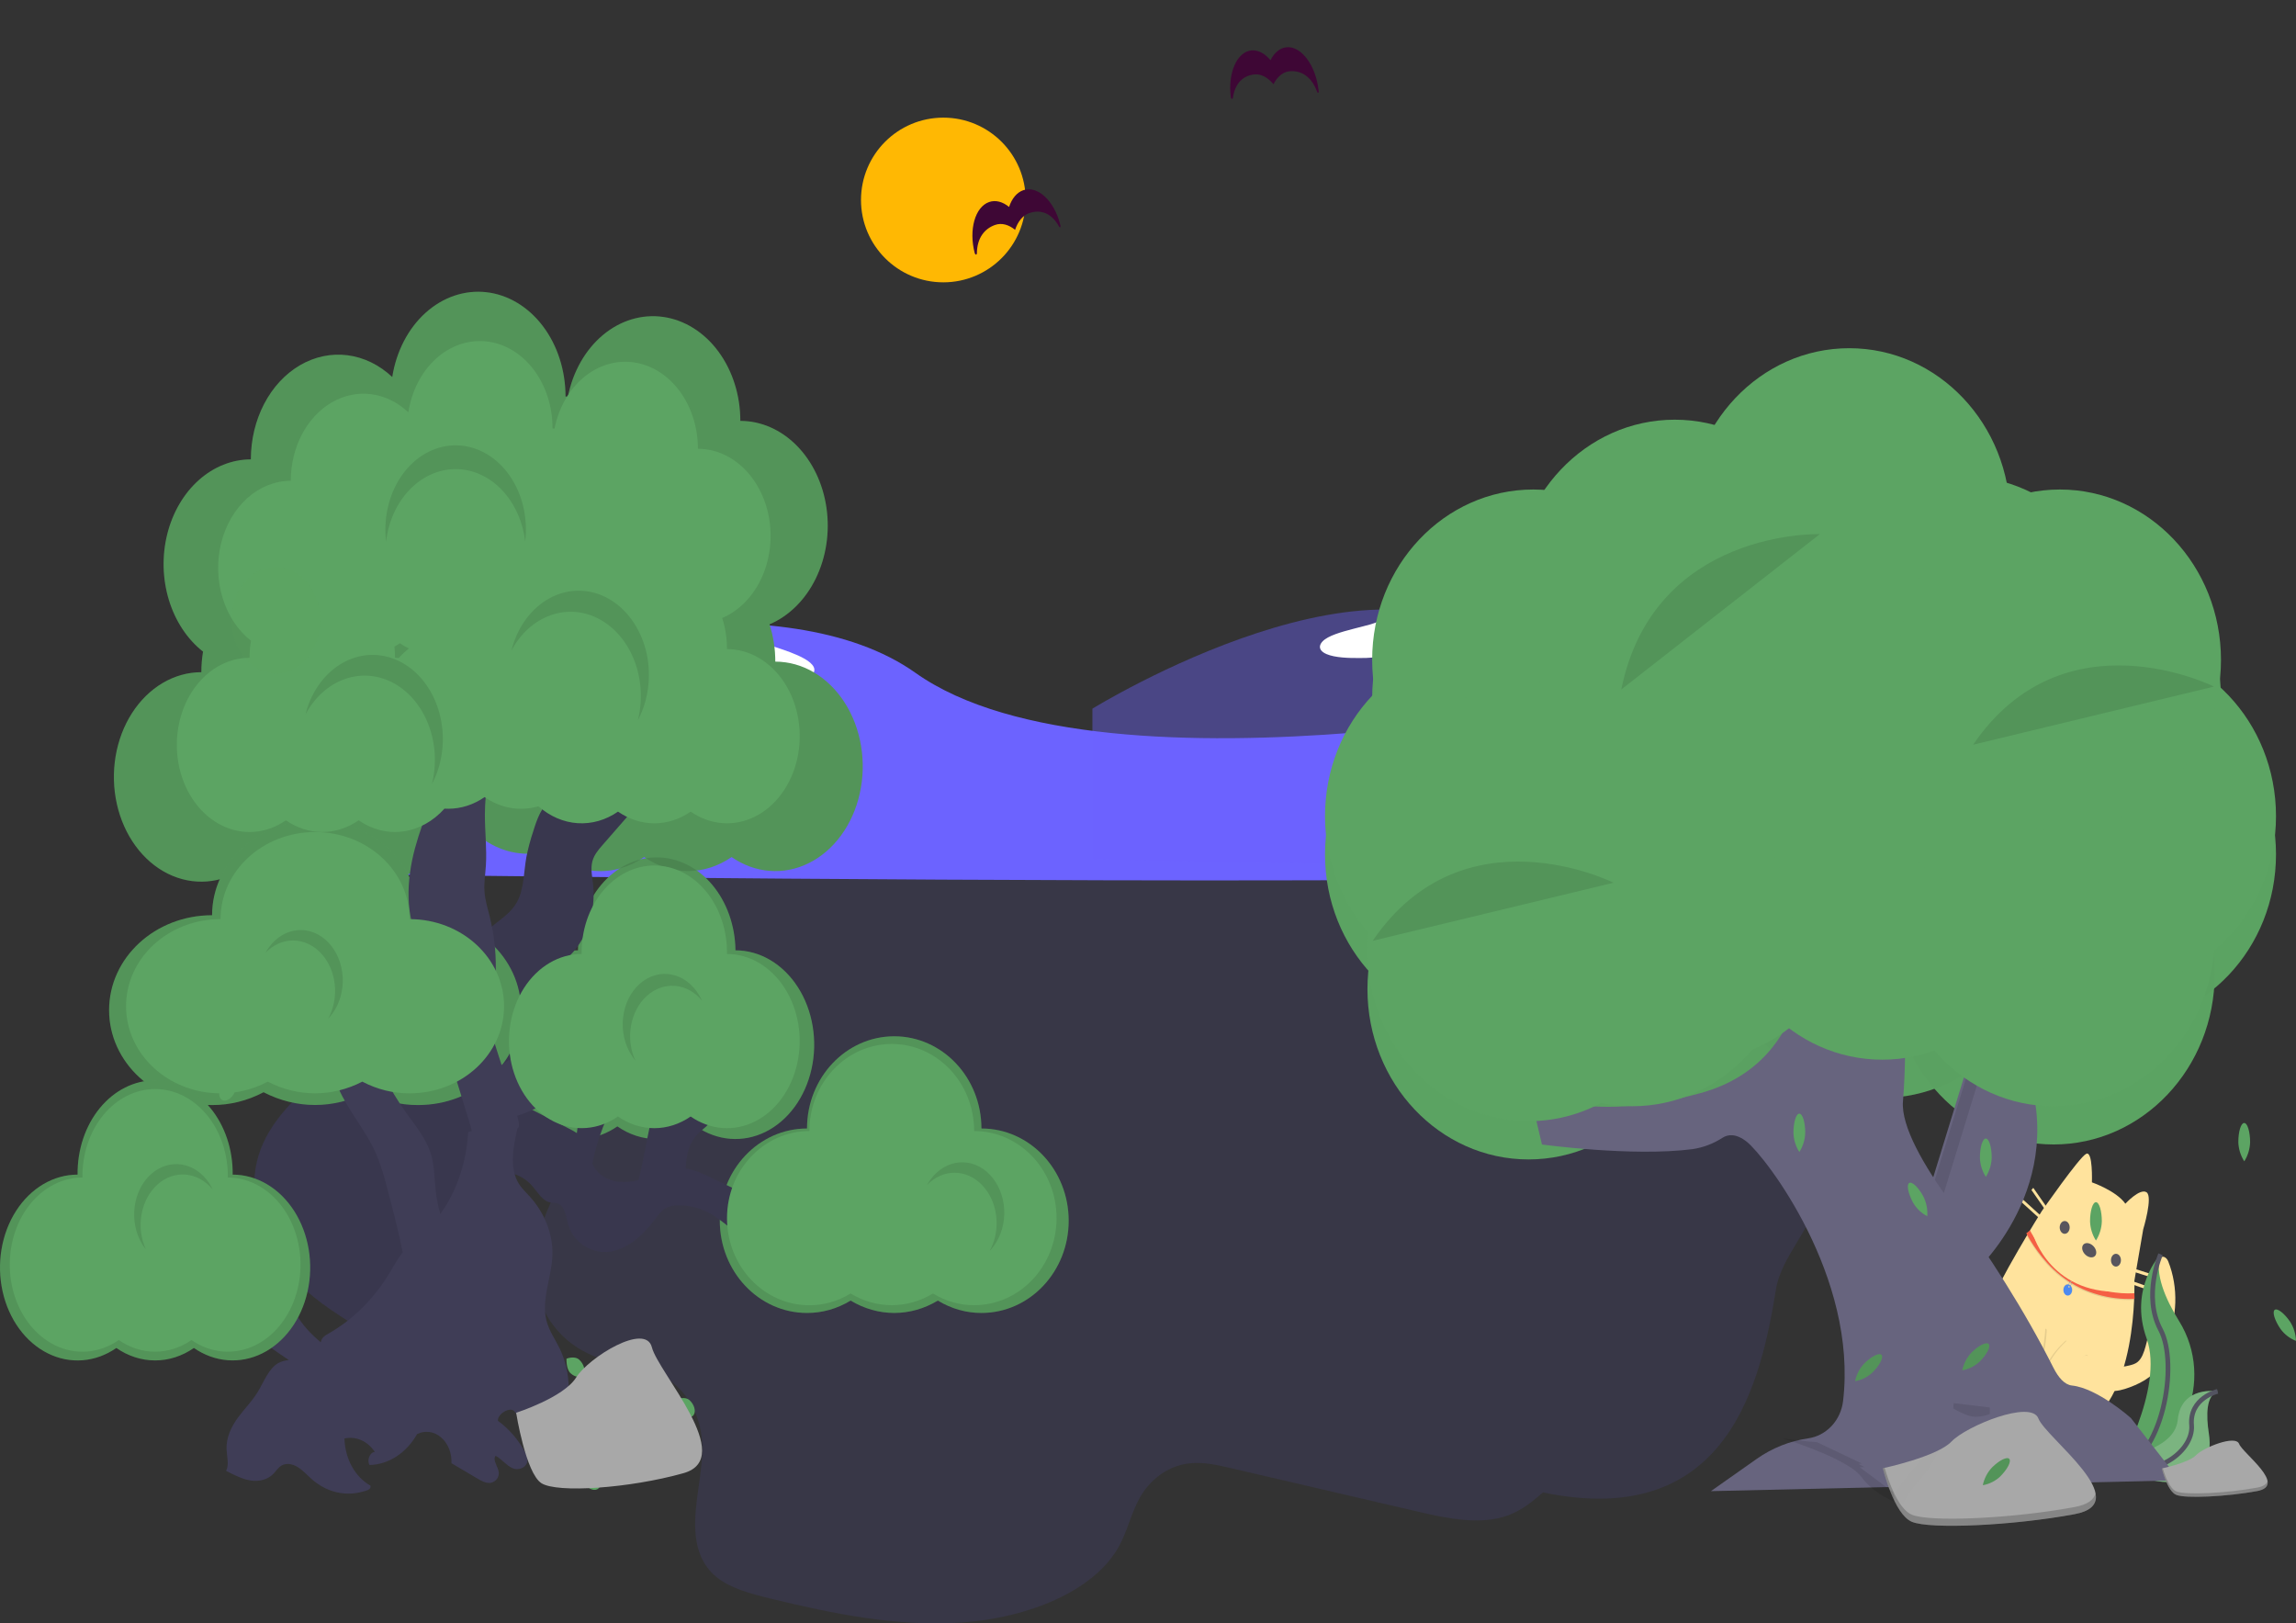 <svg width="488" height="345" viewBox="0 0 488 345" fill="none" xmlns="http://www.w3.org/2000/svg">
<rect x="0" y="0" width="488" height="345" fill="#333333" stroke="none"/>
<path d="M448.367 295.574C449.836 295.763 451.309 295.333 452.726 294.803C455.537 293.753 458.453 292.084 459.909 288.826C460.441 287.636 460.743 286.304 461.041 284.986C461.641 282.326 462.245 279.635 462.342 276.868C462.445 273.824 461.931 270.798 460.85 268.085C460.691 267.675 460.422 267.353 460.093 267.179C459.519 266.889 459.203 267.285 458.953 267.697C457.433 270.196 457.591 273.676 457.464 276.842C457.336 280.016 456.852 283.149 456.026 286.145C455.675 287.416 455.212 288.738 454.322 289.454C453.776 289.892 453.127 290.052 452.495 290.205C451.549 290.433 450.516 290.645 449.668 290.061C448.8 289.463 448.226 287.914 447.224 287.656C446.232 287.401 444.879 288.734 444.437 289.857C443.238 292.899 446.4 295.321 448.367 295.574Z" fill="#FFE39D"/>
<g opacity="0.1">
<path opacity="0.1" d="M454.322 289.454C453.776 289.892 453.127 290.052 452.495 290.205C451.845 290.361 451.156 290.504 450.512 290.393C451.32 290.826 452.267 290.636 453.141 290.426C453.773 290.273 454.423 290.113 454.968 289.675C455.859 288.959 456.321 287.636 456.672 286.365C457.498 283.37 457.982 280.236 458.11 277.063C458.237 273.897 458.08 270.417 459.599 267.917C459.775 267.628 459.985 267.352 460.293 267.311C460.229 267.259 460.162 267.215 460.093 267.179C459.519 266.889 459.204 267.285 458.953 267.697C457.434 270.196 457.591 273.676 457.464 276.842C457.336 280.016 456.852 283.149 456.026 286.145C455.675 287.416 455.213 288.738 454.322 289.454Z" fill="black"/>
<path opacity="0.1" d="M445.083 290.078C445.492 289.04 446.678 287.825 447.638 287.848C447.508 287.76 447.368 287.695 447.224 287.656C446.232 287.401 444.879 288.734 444.437 289.857C443.319 292.694 445.995 294.991 447.955 295.493C446.113 294.715 444.084 292.612 445.083 290.078Z" fill="black"/>
</g>
<path opacity="0.1" d="M453.048 278.683L435.992 267.78L433.533 274.116L450.589 285.019L453.048 278.683Z" fill="black"/>
<path d="M453.048 278.683L435.992 267.78L433.756 273.54L450.812 284.443L453.048 278.683Z" fill="#6C63FF"/>
<path d="M446.91 275.265C448.571 275.265 449.918 273.536 449.918 271.404C449.918 269.271 448.571 267.543 446.91 267.543C445.248 267.543 443.901 269.271 443.901 271.404C443.901 273.536 445.248 275.265 446.91 275.265Z" fill="#6C63FF"/>
<path d="M444.624 251.27C444.624 251.27 449.833 253.082 451.73 255.812C451.73 255.812 454.803 252.465 456.224 253.374C457.645 254.282 455.523 261.272 455.523 261.272L453.643 272.211C453.643 272.211 454.621 298.635 441.373 303.825C428.125 309.015 418.632 287.771 421.7 279.867C424.767 271.964 433.981 257.366 433.981 257.366C433.981 257.366 442.014 245.808 443.433 245.197C444.853 244.587 444.624 251.27 444.624 251.27Z" fill="#FFE39D"/>
<g opacity="0.1">
<path opacity="0.1" d="M452.547 285.692C453.354 281.275 453.723 276.746 453.643 272.211L453.346 273.938C453.417 277.882 453.149 281.823 452.547 285.692V285.692Z" fill="white"/>
<path opacity="0.1" d="M423.184 278.772C426.252 270.869 433.684 259.093 433.684 259.093C433.684 259.093 441.717 247.535 443.136 246.925C444.556 246.314 444.327 252.997 444.327 252.997C444.327 252.997 449.536 254.81 451.433 257.54C451.433 257.54 454.506 254.193 455.927 255.101C456.479 255.454 456.495 256.723 456.311 258.144C456.722 256.156 456.996 253.867 456.224 253.374C454.803 252.465 451.73 255.812 451.73 255.812C449.833 253.082 444.624 251.27 444.624 251.27C444.624 251.27 444.853 244.587 443.433 245.197C442.014 245.808 433.981 257.366 433.981 257.366C433.981 257.366 426.549 269.141 423.481 277.045C423.204 277.759 423.096 278.999 423.184 278.772Z" fill="white"/>
</g>
<path d="M449.732 269.173C450.317 269.173 450.791 268.565 450.791 267.814C450.791 267.064 450.317 266.456 449.732 266.456C449.148 266.456 448.674 267.064 448.674 267.814C448.674 268.565 449.148 269.173 449.732 269.173Z" fill="#58555D"/>
<path d="M438.837 262.208C439.421 262.208 439.895 261.599 439.895 260.849C439.895 260.099 439.421 259.491 438.837 259.491C438.252 259.491 437.778 260.099 437.778 260.849C437.778 261.599 438.252 262.208 438.837 262.208Z" fill="#58555D"/>
<path d="M445.471 266.608C445.731 265.936 445.306 264.985 444.521 264.483C443.736 263.981 442.889 264.119 442.628 264.791C442.368 265.462 442.793 266.413 443.578 266.915C444.362 267.417 445.21 267.279 445.471 266.608Z" fill="#58555D"/>
<path d="M452.639 269.301L452.511 269.96L457.246 271.471L457.374 270.812L452.639 269.301Z" fill="#FFE39D"/>
<path d="M451.701 271.733L451.562 272.388L456.77 274.206L456.909 273.55L451.701 271.733Z" fill="#FFE39D"/>
<path d="M432.161 252.436L431.766 252.887L435.559 258.347L435.954 257.896L432.161 252.436Z" fill="#FFE39D"/>
<path d="M429.515 254.515L429.21 255.07L434.896 260.223L435.201 259.668L429.515 254.515Z" fill="#FFE39D"/>
<path opacity="0.1" d="M435.017 282.564C435.017 282.564 434.743 293.863 430.114 291.881C425.485 289.9 430.751 282.679 430.751 282.679C430.751 282.679 431.296 279.884 430.297 279.068" fill="black"/>
<path opacity="0.1" d="M439.083 284.885C439.083 284.885 431.759 291.164 435.518 295.155C439.278 299.146 441.265 289.591 441.265 289.591C441.265 289.591 442.825 287.518 443.892 288.174" fill="black"/>
<path d="M434.729 282.059C434.729 282.059 434.455 293.358 429.826 291.377C425.197 289.395 430.463 282.175 430.463 282.175C430.463 282.175 431.008 279.379 430.01 278.564" fill="#FFE39D"/>
<path d="M439.533 284.691C439.533 284.691 432.208 290.969 435.967 294.961C439.727 298.952 441.714 289.397 441.714 289.397C441.714 289.397 443.274 287.324 444.341 287.98" fill="#FFE39D"/>
<path opacity="0.5" d="M429.177 288.586L428.481 290.38L428.556 290.428L429.252 288.634L429.177 288.586Z" fill="#58555D"/>
<path opacity="0.5" d="M430.374 289.351L429.678 291.145L429.752 291.193L430.449 289.399L430.374 289.351Z" fill="#58555D"/>
<path opacity="0.5" d="M429.946 288.364L428.972 290.875L429.047 290.922L430.021 288.412L429.946 288.364Z" fill="#58555D"/>
<path opacity="0.5" d="M437.106 293.176L436.41 294.969L436.484 295.017L437.181 293.223L437.106 293.176Z" fill="#58555D"/>
<path opacity="0.5" d="M438.303 293.941L437.607 295.735L437.681 295.782L438.378 293.989L438.303 293.941Z" fill="#58555D"/>
<path opacity="0.5" d="M437.875 292.953L436.901 295.464L436.976 295.512L437.95 293.001L437.875 292.953Z" fill="#58555D"/>
<path opacity="0.1" d="M439.85 272.723C438.61 271.931 437.424 271.004 436.307 269.951C432.787 266.63 430.891 262.742 430.824 262.599L431.37 261.723C431.385 261.756 433.499 265.847 436.886 269.031C440.005 271.962 445.958 275.486 453.559 275.077L453.598 276.258C448.081 276.555 443.081 274.788 439.85 272.723Z" fill="black"/>
<path d="M439.768 273.478L439.752 273.416C439.836 273.395 439.915 273.351 439.983 273.284C440.052 273.218 440.107 273.133 440.146 273.035C440.184 272.937 440.204 272.829 440.204 272.719C440.205 272.609 440.185 272.501 440.147 272.403L440.194 272.375C440.235 272.482 440.256 272.599 440.255 272.718C440.255 272.837 440.234 272.954 440.193 273.061C440.151 273.167 440.092 273.26 440.018 273.333C439.945 273.405 439.859 273.455 439.768 273.478Z" fill="#4D8AF0"/>
<path opacity="0.1" d="M439.768 273.478L439.752 273.416C439.836 273.395 439.915 273.351 439.983 273.284C440.052 273.218 440.107 273.133 440.146 273.035C440.184 272.937 440.204 272.829 440.204 272.719C440.205 272.609 440.185 272.501 440.147 272.403L440.194 272.375C440.235 272.482 440.256 272.599 440.255 272.718C440.255 272.837 440.234 272.954 440.193 273.061C440.151 273.167 440.092 273.26 440.018 273.333C439.945 273.405 439.859 273.455 439.768 273.478Z" fill="black"/>
<path d="M453.65 274.841C446.049 275.251 440.096 271.726 436.978 268.796C433.59 265.612 431.477 261.521 431.461 261.487L430.675 262.103C430.743 262.246 432.878 266.395 436.398 269.716C437.515 270.768 438.701 271.695 439.942 272.487C443.172 274.553 448.172 276.319 453.689 276.022L453.65 274.841ZM440.125 272.506C440.107 272.495 440.092 272.476 440.082 272.454C440.072 272.431 440.067 272.405 440.068 272.379C440.07 272.354 440.077 272.329 440.09 272.308C440.102 272.288 440.119 272.272 440.138 272.264C440.157 272.256 440.178 272.255 440.197 272.262C440.217 272.269 440.234 272.283 440.248 272.302C440.261 272.322 440.27 272.346 440.272 272.372C440.275 272.398 440.271 272.424 440.262 272.447C440.256 272.463 440.248 272.476 440.238 272.488C440.228 272.499 440.216 272.508 440.203 272.513C440.19 272.519 440.177 272.521 440.163 272.52C440.15 272.518 440.137 272.514 440.125 272.506Z" fill="#F55F44"/>
<path opacity="0.1" d="M438.57 273.566C438.449 273.878 438.43 274.239 438.516 274.569C438.602 274.899 438.787 275.172 439.03 275.327V275.327C439.273 275.483 439.554 275.508 439.811 275.397C440.069 275.286 440.281 275.049 440.402 274.737V274.737C440.523 274.426 440.543 274.065 440.456 273.735C440.37 273.404 440.185 273.132 439.942 272.976V272.976C439.7 272.821 439.419 272.796 439.161 272.907C438.904 273.017 438.691 273.255 438.57 273.566V273.566ZM439.714 273.564C439.684 273.545 439.659 273.514 439.642 273.477C439.626 273.439 439.618 273.396 439.62 273.353C439.623 273.31 439.635 273.268 439.656 273.234C439.676 273.2 439.704 273.174 439.736 273.161C439.768 273.147 439.803 273.146 439.835 273.157C439.868 273.168 439.897 273.192 439.919 273.225C439.941 273.257 439.955 273.298 439.96 273.34C439.964 273.383 439.958 273.427 439.943 273.466C439.923 273.518 439.887 273.557 439.845 273.576C439.802 273.594 439.755 273.59 439.714 273.564L439.714 273.564Z" fill="url(#paint0_linear)"/>
<path d="M438.662 273.625C438.553 273.905 438.536 274.23 438.613 274.527C438.691 274.825 438.857 275.07 439.076 275.21C439.294 275.35 439.547 275.372 439.779 275.273C440.01 275.173 440.202 274.959 440.311 274.679V274.679C440.42 274.398 440.437 274.074 440.36 273.776C440.282 273.479 440.116 273.234 439.897 273.094V273.094C439.678 272.954 439.425 272.932 439.194 273.031C438.962 273.131 438.771 273.344 438.662 273.625V273.625ZM439.692 273.623C439.664 273.606 439.642 273.578 439.627 273.544C439.612 273.511 439.605 273.472 439.607 273.433C439.609 273.394 439.62 273.357 439.639 273.326C439.657 273.295 439.683 273.272 439.711 273.26C439.74 273.247 439.771 273.246 439.8 273.257C439.83 273.267 439.856 273.288 439.876 273.317C439.896 273.347 439.908 273.383 439.912 273.422C439.916 273.46 439.911 273.5 439.897 273.534C439.888 273.558 439.876 273.578 439.861 273.595C439.846 273.612 439.828 273.625 439.809 273.633C439.79 273.642 439.77 273.645 439.749 273.643C439.729 273.641 439.71 273.634 439.692 273.623V273.623Z" fill="#4D8AF0"/>
<path d="M439.736 273.457C439.695 273.35 439.675 273.232 439.675 273.113C439.676 272.994 439.698 272.877 439.739 272.771C439.781 272.665 439.841 272.572 439.915 272.5C439.988 272.428 440.074 272.379 440.165 272.356L440.176 272.421C440.092 272.441 440.013 272.487 439.945 272.553C439.877 272.62 439.822 272.705 439.784 272.804C439.746 272.902 439.726 273.01 439.726 273.12C439.726 273.23 439.746 273.338 439.784 273.436L439.736 273.457Z" fill="#4D8AF0"/>
<path d="M452.3 274.421C435.995 275.881 432.151 262.421 432.151 262.421L452.3 274.421Z" fill="#FFE39D"/>
<path opacity="0.1" d="M127.911 188.104C120.618 197.386 125.537 208.97 126.733 219.659C127.459 226.192 126.698 232.77 124.482 239.113C121.337 248.117 115.311 256.564 113.77 265.779C112.228 274.993 116.99 285.851 128.819 289.056C131.755 289.852 134.931 290.121 137.788 291.063C145.537 293.622 148.973 300.472 149.237 306.723C149.501 312.973 147.418 319.19 147.795 325.438C148.007 328.955 149.127 332.628 152.364 335.216C155.341 337.594 159.672 338.733 163.841 339.747C177.023 342.954 190.788 345.79 204.607 344.799C218.427 343.809 232.435 338.224 237.745 328.776C239.667 325.357 240.379 321.609 242.311 318.2C244.244 314.79 247.902 311.517 252.876 310.982C255.782 310.669 258.7 311.33 261.503 311.98L301.673 321.323C307.839 322.759 314.76 324.161 320.549 322.034C323.526 320.939 325.784 319.037 327.956 317.171C367.667 325.438 374.358 293.065 377.5 273.85C378.606 267.079 385.523 260.443 386.753 253.686C387.983 246.928 372.662 233.236 380.476 229.588C386.502 226.773 393.96 226.35 401.058 225.782C412.548 224.861 424.11 223.299 434.531 219.621C444.952 215.943 454.226 209.941 458.662 202.083C459.974 199.758 460.855 197.186 460.115 194.731C458.792 190.352 452.897 187.669 447.371 185.773C430.845 180.141 412.921 177.126 395.07 174.472C386.882 173.254 378.626 172.099 370.26 172.168C363.029 172.225 355.872 173.192 348.75 174.111C287.758 181.946 221.853 186.894 160.638 177.341C147.801 175.337 134.903 179.205 127.911 188.104Z" fill="#6C63FF"/>
<path d="M49.935 185.491C49.94 176.062 52.607 166.909 57.508 159.51C62.408 152.111 69.255 146.897 76.944 144.71C110.575 135.085 166.977 123.422 194.565 142.984C235.368 171.942 350.538 146.678 350.538 146.678C350.538 146.678 421.809 172.569 420.26 181.775C418.712 190.98 49.949 185.468 49.949 185.468L49.935 185.491Z" fill="#6C63FF"/>
<path opacity="0.4" d="M232.184 150.607C232.184 150.607 295.933 111.213 320.987 140.145C338.218 160.04 377.047 154.321 399.618 148.802C412.103 145.747 424.784 148.42 436.64 156.609C448.063 164.507 460.073 174.043 459.57 178.924C458.619 188.156 232.184 182.614 232.184 182.614V150.607Z" fill="#6C63FF"/>
<path d="M322.088 133.462C324.006 134.166 325.809 134.999 326.361 136.012C326.914 137.026 325.819 138.241 323.37 138.612C320.629 139.024 317.691 138.274 315.471 137.516C313.251 136.758 310.698 135.889 307.79 136.049C309.287 136.586 310.408 137.267 311.041 138.026C311.675 138.785 311.801 139.595 311.406 140.379C311.267 140.704 310.907 141.007 310.364 141.257C308.843 141.899 306.081 141.623 304.257 141.117C298.452 139.502 296.837 136.387 296.806 133.581C296.222 134.595 296.712 135.641 296.701 136.684C296.691 137.726 295.972 138.871 293.752 139.427C292.373 139.719 290.823 139.861 289.26 139.839C286.655 139.877 283.747 139.774 281.965 139.015C279.756 138.08 280.329 136.507 282.247 135.472C284.164 134.438 287.103 133.796 289.802 133.083C291.966 132.574 293.811 131.878 295.201 131.048C295.362 130.932 295.495 130.811 295.597 130.685H311.948C315.631 131.425 319.042 132.359 322.088 133.462V133.462Z" fill="white"/>
<path d="M167.999 138.631C170.215 139.483 172.298 140.49 172.931 141.717C173.565 142.943 172.289 144.414 169.451 144.862C166.274 145.361 162.875 144.454 160.309 143.536C157.743 142.619 154.791 141.567 151.423 141.762C153.162 142.413 154.459 143.24 155.189 144.162C155.918 145.084 156.054 146.07 155.583 147.021C155.42 147.414 155.001 147.781 154.371 148.083C152.604 148.86 149.408 148.526 147.299 147.913C140.586 145.959 138.735 142.19 138.717 138.795C138.035 140.022 138.595 141.288 138.577 142.549C138.558 143.81 137.718 145.196 135.143 145.869C133.544 146.222 131.749 146.394 129.939 146.368C126.921 146.413 123.554 146.288 121.495 145.371C118.942 144.239 119.616 142.335 121.844 141.084C124.071 139.832 127.479 139.055 130.61 138.192C133.119 137.576 135.26 136.734 136.875 135.729C137.063 135.59 137.217 135.443 137.336 135.291H156.273C160.531 136.18 164.475 137.303 167.999 138.631Z" fill="white"/>
<path d="M427.525 191.212C428.26 190.227 428.952 189.063 429.164 187.646C429.375 186.229 428.956 184.529 428.017 184.011C426.966 183.435 425.839 184.483 424.987 185.543C424.136 186.603 423.157 187.819 422.042 187.594C422.616 186.844 423.046 185.891 423.289 184.83C423.532 183.769 423.58 182.635 423.429 181.539C423.375 181.086 423.237 180.661 423.029 180.312C422.446 179.413 421.386 179.799 420.687 180.508C418.461 182.766 417.842 187.122 417.83 191.045C417.606 189.628 417.794 188.165 417.79 186.707C417.786 185.25 417.51 183.648 416.659 182.87C416.13 182.463 415.535 182.264 414.936 182.294C413.937 182.242 412.822 182.386 412.139 183.446C411.291 184.754 411.511 186.955 412.246 188.401C412.982 189.847 414.109 190.746 415.144 191.742C415.974 192.455 416.681 193.427 417.214 194.588C417.276 194.75 417.327 194.92 417.366 195.095H423.637C425.049 194.061 426.357 192.755 427.525 191.212V191.212Z" fill="#6C63FF"/>
<path d="M436.475 243.221C455.387 243.221 470.719 227.009 470.719 207.011C470.719 187.012 455.387 170.801 436.475 170.801C417.562 170.801 402.231 187.012 402.231 207.011C402.231 227.009 417.562 243.221 436.475 243.221Z" fill="#5CA463"/>
<path d="M400.057 233.329C418.969 233.329 434.301 217.117 434.301 197.118C434.301 177.12 418.969 160.908 400.057 160.908C381.144 160.908 365.813 177.12 365.813 197.118C365.813 217.117 381.144 233.329 400.057 233.329Z" fill="#5CA463"/>
<path d="M359.967 233.683C378.88 233.683 394.212 217.471 394.212 197.472C394.212 177.474 378.88 161.262 359.967 161.262C341.055 161.262 325.723 177.474 325.723 197.472C325.723 217.471 341.055 233.683 359.967 233.683Z" fill="#5CA463"/>
<path d="M346.937 243.221C365.85 243.221 381.181 227.009 381.181 207.011C381.181 187.012 365.85 170.801 346.937 170.801C328.025 170.801 312.693 187.012 312.693 207.011C312.693 227.009 328.025 243.221 346.937 243.221Z" fill="#5CA463"/>
<path d="M324.886 246.402C343.798 246.402 359.13 230.191 359.13 210.192C359.13 190.194 343.798 173.982 324.886 173.982C305.973 173.982 290.642 190.194 290.642 210.192C290.642 230.191 305.973 246.402 324.886 246.402Z" fill="#5CA463"/>
<path d="M315.865 217.786C334.778 217.786 350.109 201.574 350.109 181.575C350.109 161.577 334.778 145.365 315.865 145.365C296.953 145.365 281.621 161.577 281.621 181.575C281.621 201.574 296.953 217.786 315.865 217.786Z" fill="#5CA463"/>
<path d="M325.888 184.576C344.8 184.576 360.132 168.364 360.132 148.365C360.132 128.367 344.8 112.155 325.888 112.155C306.975 112.155 291.644 128.367 291.644 148.365C291.644 168.364 306.975 184.576 325.888 184.576Z" fill="#5CA463"/>
<path d="M344.931 184.576C363.843 184.576 379.175 168.364 379.175 148.365C379.175 128.367 363.843 112.155 344.931 112.155C326.018 112.155 310.687 128.367 310.687 148.365C310.687 168.364 326.018 184.576 344.931 184.576Z" fill="#5CA463"/>
<path d="M355.958 169.738C374.87 169.738 390.202 153.526 390.202 133.528C390.202 113.529 374.87 97.317 355.958 97.317C337.045 97.317 321.714 113.529 321.714 133.528C321.714 153.526 337.045 169.738 355.958 169.738Z" fill="#5CA463"/>
<path d="M384.022 185.989C402.934 185.989 418.266 169.777 418.266 149.779C418.266 129.78 402.934 113.568 384.022 113.568C365.109 113.568 349.778 129.78 349.778 149.779C349.778 169.777 365.109 185.989 384.022 185.989Z" fill="#5CA463"/>
<path d="M449.505 217.786C468.418 217.786 483.749 201.574 483.749 181.575C483.749 161.577 468.418 145.365 449.505 145.365C430.593 145.365 415.261 161.577 415.261 181.575C415.261 201.574 430.593 217.786 449.505 217.786Z" fill="#5CA463"/>
<path d="M429.792 199.768C448.705 199.768 464.036 183.556 464.036 163.557C464.036 143.559 448.705 127.347 429.792 127.347C410.88 127.347 395.548 143.559 395.548 163.557C395.548 183.556 410.88 199.768 429.792 199.768Z" fill="#5CA463"/>
<path d="M417.097 181.749C436.009 181.749 451.341 165.537 451.341 145.539C451.341 125.54 436.009 109.328 417.097 109.328C398.184 109.328 382.853 125.54 382.853 145.539C382.853 165.537 398.184 181.749 417.097 181.749Z" fill="#5CA463"/>
<path d="M393.042 154.546C411.955 154.546 427.286 138.334 427.286 118.336C427.286 98.337 411.955 82.126 393.042 82.126C374.13 82.126 358.798 98.337 358.798 118.336C358.798 138.334 374.13 154.546 393.042 154.546Z" fill="#5CA463"/>
<path d="M437.811 184.576C456.724 184.576 472.055 168.364 472.055 148.365C472.055 128.367 456.724 112.155 437.811 112.155C418.899 112.155 403.567 128.367 403.567 148.365C403.567 168.364 418.899 184.576 437.811 184.576Z" fill="#5CA463"/>
<g opacity="0.1">
<path opacity="0.1" d="M436.475 243.221C455.387 243.221 470.719 227.009 470.719 207.011C470.719 187.012 455.387 170.801 436.475 170.801C417.562 170.801 402.231 187.012 402.231 207.011C402.231 227.009 417.562 243.221 436.475 243.221Z" fill="black"/>
<path opacity="0.1" d="M400.057 233.328C418.969 233.328 434.301 217.117 434.301 197.118C434.301 177.12 418.969 160.908 400.057 160.908C381.144 160.908 365.813 177.12 365.813 197.118C365.813 217.117 381.144 233.328 400.057 233.328Z" fill="black"/>
<path opacity="0.1" d="M359.967 233.683C378.88 233.683 394.212 217.471 394.212 197.472C394.212 177.474 378.88 161.262 359.967 161.262C341.055 161.262 325.723 177.474 325.723 197.472C325.723 217.471 341.055 233.683 359.967 233.683Z" fill="black"/>
<path opacity="0.1" d="M346.937 243.221C365.85 243.221 381.181 227.009 381.181 207.011C381.181 187.012 365.85 170.801 346.937 170.801C328.025 170.801 312.693 187.012 312.693 207.011C312.693 227.009 328.025 243.221 346.937 243.221Z" fill="black"/>
<path opacity="0.1" d="M324.886 246.402C343.798 246.402 359.13 230.191 359.13 210.192C359.13 190.194 343.798 173.982 324.886 173.982C305.973 173.982 290.642 190.194 290.642 210.192C290.642 230.191 305.973 246.402 324.886 246.402Z" fill="black"/>
<path opacity="0.1" d="M315.865 217.786C334.778 217.786 350.109 201.574 350.109 181.575C350.109 161.577 334.778 145.365 315.865 145.365C296.953 145.365 281.621 161.577 281.621 181.575C281.621 201.574 296.953 217.786 315.865 217.786Z" fill="black"/>
<path opacity="0.1" d="M325.888 184.576C344.8 184.576 360.132 168.364 360.132 148.365C360.132 128.367 344.8 112.155 325.888 112.155C306.975 112.155 291.644 128.367 291.644 148.365C291.644 168.364 306.975 184.576 325.888 184.576Z" fill="black"/>
<path opacity="0.1" d="M344.931 184.576C363.843 184.576 379.175 168.364 379.175 148.365C379.175 128.367 363.843 112.155 344.931 112.155C326.018 112.155 310.687 128.367 310.687 148.365C310.687 168.364 326.018 184.576 344.931 184.576Z" fill="black"/>
<path opacity="0.1" d="M355.958 169.738C374.87 169.738 390.202 153.526 390.202 133.528C390.202 113.529 374.87 97.317 355.958 97.317C337.045 97.317 321.714 113.529 321.714 133.528C321.714 153.526 337.045 169.738 355.958 169.738Z" fill="black"/>
<path opacity="0.1" d="M384.022 185.989C402.934 185.989 418.266 169.777 418.266 149.779C418.266 129.78 402.934 113.568 384.022 113.568C365.109 113.568 349.778 129.78 349.778 149.779C349.778 169.777 365.109 185.989 384.022 185.989Z" fill="black"/>
<path opacity="0.1" d="M449.505 217.786C468.418 217.786 483.749 201.574 483.749 181.575C483.749 161.577 468.418 145.365 449.505 145.365C430.593 145.365 415.261 161.577 415.261 181.575C415.261 201.574 430.593 217.786 449.505 217.786Z" fill="black"/>
<path opacity="0.1" d="M429.792 199.767C448.705 199.767 464.036 183.556 464.036 163.557C464.036 143.559 448.705 127.347 429.792 127.347C410.88 127.347 395.548 143.559 395.548 163.557C395.548 183.556 410.88 199.767 429.792 199.767Z" fill="black"/>
<path opacity="0.1" d="M417.097 181.749C436.009 181.749 451.341 165.537 451.341 145.539C451.341 125.54 436.009 109.328 417.097 109.328C398.184 109.328 382.853 125.54 382.853 145.539C382.853 165.537 398.184 181.749 417.097 181.749Z" fill="black"/>
<path opacity="0.1" d="M393.042 154.546C411.955 154.546 427.286 138.334 427.286 118.336C427.286 98.337 411.955 82.126 393.042 82.126C374.13 82.126 358.798 98.337 358.798 118.336C358.798 138.334 374.13 154.546 393.042 154.546Z" fill="black"/>
<path opacity="0.1" d="M437.811 184.576C456.724 184.576 472.055 168.364 472.055 148.365C472.055 128.367 456.724 112.155 437.811 112.155C418.899 112.155 403.567 128.367 403.567 148.365C403.567 168.364 418.899 184.576 437.811 184.576Z" fill="black"/>
</g>
<path d="M419.562 270.467C419.562 270.467 440.498 251.861 430.141 225.366L419.783 221.264L408.545 257.85L419.562 270.467Z" fill="#67647E"/>
<path opacity="0.1" d="M420.678 220.003L423.156 220.985L412.122 256.905L421.749 267.927C420.952 268.767 420.456 269.206 420.456 269.206L409.436 256.589L420.678 220.003Z" fill="black"/>
<path d="M459.216 266.563C459.216 266.563 452.406 273.764 456.251 284.451C460.097 295.137 449.663 312.904 449.663 312.904L449.998 312.847C463.983 310.237 470.933 293.324 463.155 280.756C460.248 276.092 457.873 270.608 459.216 266.563Z" fill="#5CA463"/>
<path d="M459.216 266.563C459.216 266.563 455.371 275.39 459.216 282.591C463.061 289.792 459.886 310 449.659 312.904" stroke="#535461" stroke-miterlimit="10"/>
<path d="M471.345 295.69C471.345 295.69 463.574 294.383 462.867 301.747C462.16 309.111 447.921 310.131 447.921 310.131L448.189 310.319C459.943 318.465 471.178 315.515 469.483 304.683C468.856 300.656 468.907 296.611 471.345 295.69Z" fill="#5CA463"/>
<path opacity="0.2" d="M471.345 295.69C471.345 295.69 463.574 294.383 462.867 301.747C462.16 309.111 447.921 310.131 447.921 310.131L448.189 310.319C459.943 318.465 471.178 315.515 469.483 304.683C468.856 300.656 468.907 296.611 471.345 295.69Z" fill="#F5F5F5"/>
<path d="M471.345 295.69C471.345 295.69 465.316 297.107 465.808 302.891C466.301 308.675 456.851 315.642 447.924 310.131" stroke="#535461" stroke-miterlimit="10"/>
<path d="M325.013 231.713L327.733 243.225C327.733 243.225 346.951 245.874 359.763 244.21C362.028 243.87 364.203 243.04 366.151 241.773C367.233 241.096 368.941 240.802 371.276 242.651C375.276 245.839 394.905 271.342 391.726 297.801C391.479 299.795 390.618 301.647 389.276 303.071C387.933 304.495 386.184 305.411 384.3 305.678C380.385 306.242 376.643 307.739 373.356 310.056L363.642 316.896L463.246 314.594L452.905 301.357C452.905 301.357 445.831 295.027 440.387 294.45C438.8 294.284 437.49 292.743 436.431 290.649C430.231 278.376 422.815 266.836 414.775 255.817C408.92 247.791 404.006 239.332 404.465 234.019C405.554 221.356 404.465 200.639 404.465 200.639L383.784 197.763C383.784 197.763 386.504 225.391 361.468 232.294C336.432 239.198 325.013 231.713 325.013 231.713Z" fill="#67647E"/>
<path d="M400.188 312.029C400.188 312.029 411.721 309.589 414.799 306.337C417.877 303.086 431.715 297.393 433.252 301.46C434.79 305.526 454.021 319.347 440.957 321.788C427.893 324.228 410.2 325.039 406.354 323.413C402.509 321.788 400.188 312.029 400.188 312.029Z" fill="#A8A8A8"/>
<path opacity="0.2" d="M440.943 320.275C427.88 322.716 410.186 323.527 406.341 321.901C403.413 320.661 401.377 314.711 400.573 311.944L400.188 312.029C400.188 312.029 402.495 321.788 406.338 323.414C410.18 325.039 427.869 324.228 440.94 321.788C444.715 321.079 445.794 319.429 445.385 317.339C445.067 318.703 443.75 319.755 440.943 320.275Z" fill="black"/>
<path d="M478.249 242.726C478.206 244.181 477.775 245.594 477.006 246.802C476.231 245.599 475.793 244.188 475.743 242.733C475.743 240.483 476.293 238.659 476.986 238.656C477.68 238.652 478.242 240.476 478.249 242.726Z" fill="#5CA463"/>
<path d="M383.69 240.749C383.644 242.205 383.21 243.617 382.437 244.822C381.665 243.617 381.231 242.205 381.185 240.749C381.185 238.5 381.744 236.676 382.437 236.676C383.131 236.676 383.69 238.5 383.69 240.749Z" fill="#5CA463"/>
<path d="M486.747 280.888C487.519 282.093 487.954 283.505 488 284.961C486.705 284.466 485.568 283.594 484.721 282.446C483.468 280.625 482.909 278.801 483.468 278.373C484.027 277.944 485.498 279.071 486.747 280.888Z" fill="#5CA463"/>
<path d="M446.732 259.561C446.685 261.017 446.251 262.429 445.479 263.635C444.707 262.429 444.272 261.017 444.226 259.561C444.226 257.312 444.785 255.488 445.479 255.488C446.172 255.488 446.732 257.319 446.732 259.561Z" fill="#5CA463"/>
<path d="M423.324 246.03C423.278 247.486 422.843 248.898 422.071 250.104C421.299 248.898 420.865 247.486 420.818 246.03C420.818 243.781 421.378 241.957 422.071 241.957C422.765 241.957 423.324 243.781 423.324 246.03Z" fill="#5CA463"/>
<path d="M408.803 254.28C409.447 255.567 409.734 257.021 409.63 258.473C408.389 257.835 407.343 256.838 406.616 255.597C405.557 253.646 405.189 251.768 405.788 251.404C406.388 251.039 407.748 252.328 408.803 254.28Z" fill="#5CA463"/>
<path d="M397.953 291.698C396.917 292.658 395.646 293.29 394.285 293.519C394.589 292.099 395.266 290.799 396.238 289.768C397.789 288.23 399.434 287.416 399.906 287.947C400.378 288.478 399.504 290.161 397.953 291.698Z" fill="#5CA463"/>
<path opacity="0.1" d="M397.953 291.698C396.917 292.658 395.646 293.29 394.285 293.519C394.589 292.099 395.266 290.799 396.238 289.768C397.789 288.23 399.434 287.416 399.906 287.947C400.378 288.478 399.504 290.161 397.953 291.698Z" fill="black"/>
<path d="M420.735 289.389C419.699 290.349 418.427 290.98 417.067 291.209C417.371 289.789 418.047 288.489 419.02 287.458C420.57 285.921 422.215 285.106 422.687 285.638C423.16 286.169 422.286 287.848 420.735 289.389Z" fill="#5CA463"/>
<path opacity="0.1" d="M420.735 289.389C419.699 290.349 418.427 290.98 417.067 291.209C417.371 289.789 418.047 288.489 419.02 287.458C420.57 285.921 422.215 285.106 422.687 285.638C423.16 286.169 422.286 287.848 420.735 289.389Z" fill="black"/>
<path d="M425.103 313.808C424.067 314.768 422.795 315.399 421.435 315.628C421.738 314.204 422.416 312.9 423.391 311.867C424.942 310.329 426.586 309.515 427.059 310.046C427.531 310.577 426.657 312.267 425.103 313.808Z" fill="#5CA463"/>
<path opacity="0.1" d="M425.103 313.808C424.067 314.768 422.795 315.399 421.435 315.628C421.738 314.204 422.416 312.9 423.391 311.867C424.942 310.329 426.586 309.515 427.059 310.046C427.531 310.577 426.657 312.267 425.103 313.808Z" fill="black"/>
<path d="M459.48 312.075C459.48 312.075 465.212 310.871 466.739 309.266C468.267 307.662 475.147 304.853 475.911 306.858C476.675 308.863 486.228 315.685 479.733 316.885C473.238 318.086 464.448 318.49 462.539 317.689C460.629 316.889 459.48 312.075 459.48 312.075Z" fill="#A8A8A8"/>
<path opacity="0.2" d="M479.743 316.145C473.248 317.35 464.458 317.75 462.549 316.949C461.095 316.337 460.083 313.407 459.682 312.037L459.491 312.079C459.491 312.079 460.636 316.893 462.549 317.697C464.462 318.501 473.248 318.097 479.743 316.893C481.619 316.539 482.155 315.731 481.954 314.697C481.783 315.366 481.13 315.887 479.743 316.145Z" fill="black"/>
<path d="M436.475 235.096C455.387 235.096 470.719 218.884 470.719 198.886C470.719 178.887 455.387 162.675 436.475 162.675C417.562 162.675 402.231 178.887 402.231 198.886C402.231 218.884 417.562 235.096 436.475 235.096Z" fill="#5CA463"/>
<path d="M400.057 225.203C418.969 225.203 434.301 208.991 434.301 188.993C434.301 168.994 418.969 152.782 400.057 152.782C381.144 152.782 365.813 168.994 365.813 188.993C365.813 208.991 381.144 225.203 400.057 225.203Z" fill="#5CA463"/>
<path d="M359.967 225.557C378.88 225.557 394.212 209.345 394.212 189.347C394.212 169.348 378.88 153.136 359.967 153.136C341.055 153.136 325.723 169.348 325.723 189.347C325.723 209.345 341.055 225.557 359.967 225.557Z" fill="#5CA463"/>
<path d="M346.937 235.096C365.85 235.096 381.181 218.884 381.181 198.886C381.181 178.887 365.85 162.675 346.937 162.675C328.025 162.675 312.693 178.887 312.693 198.886C312.693 218.884 328.025 235.096 346.937 235.096Z" fill="#5CA463"/>
<path d="M324.886 238.277C343.798 238.277 359.13 222.065 359.13 202.067C359.13 182.068 343.798 165.856 324.886 165.856C305.973 165.856 290.642 182.068 290.642 202.067C290.642 222.065 305.973 238.277 324.886 238.277Z" fill="#5CA463"/>
<path d="M315.865 209.661C334.778 209.661 350.109 193.449 350.109 173.45C350.109 153.452 334.778 137.24 315.865 137.24C296.953 137.24 281.621 153.452 281.621 173.45C281.621 193.449 296.953 209.661 315.865 209.661Z" fill="#5CA463"/>
<path d="M325.888 176.45C344.8 176.45 360.132 160.238 360.132 140.24C360.132 120.241 344.8 104.03 325.888 104.03C306.975 104.03 291.644 120.241 291.644 140.24C291.644 160.238 306.975 176.45 325.888 176.45Z" fill="#5CA463"/>
<path d="M344.931 176.45C363.843 176.45 379.175 160.238 379.175 140.24C379.175 120.241 363.843 104.03 344.931 104.03C326.018 104.03 310.687 120.241 310.687 140.24C310.687 160.238 326.018 176.45 344.931 176.45Z" fill="#5CA463"/>
<path d="M355.958 161.612C374.87 161.612 390.202 145.4 390.202 125.402C390.202 105.404 374.87 89.192 355.958 89.192C337.045 89.192 321.714 105.404 321.714 125.402C321.714 145.4 337.045 161.612 355.958 161.612Z" fill="#5CA463"/>
<path d="M384.022 177.864C402.934 177.864 418.266 161.652 418.266 141.653C418.266 121.655 402.934 105.443 384.022 105.443C365.109 105.443 349.778 121.655 349.778 141.653C349.778 161.652 365.109 177.864 384.022 177.864Z" fill="#5CA463"/>
<path d="M449.505 209.661C468.418 209.661 483.749 193.449 483.749 173.45C483.749 153.452 468.418 137.24 449.505 137.24C430.593 137.24 415.261 153.452 415.261 173.45C415.261 193.449 430.593 209.661 449.505 209.661Z" fill="#5CA463"/>
<path d="M429.792 191.642C448.705 191.642 464.036 175.43 464.036 155.432C464.036 135.433 448.705 119.221 429.792 119.221C410.88 119.221 395.548 135.433 395.548 155.432C395.548 175.43 410.88 191.642 429.792 191.642Z" fill="#5CA463"/>
<path d="M417.097 173.624C436.009 173.624 451.341 157.412 451.341 137.414C451.341 117.415 436.009 101.203 417.097 101.203C398.184 101.203 382.853 117.415 382.853 137.414C382.853 157.412 398.184 173.624 417.097 173.624Z" fill="#5CA463"/>
<path d="M393.042 146.421C411.955 146.421 427.286 130.209 427.286 110.21C427.286 90.212 411.955 74 393.042 74C374.13 74 358.798 90.212 358.798 110.21C358.798 130.209 374.13 146.421 393.042 146.421Z" fill="#5CA463"/>
<path d="M437.811 176.45C456.724 176.45 472.055 160.238 472.055 140.24C472.055 120.241 456.724 104.03 437.811 104.03C418.899 104.03 403.567 120.241 403.567 140.24C403.567 160.238 418.899 176.45 437.811 176.45Z" fill="#5CA463"/>
<path opacity="0.1" d="M470.568 145.911C470.568 145.911 438.676 129.918 419.378 158.262Z" fill="black"/>
<path opacity="0.1" d="M386.798 113.511C386.798 113.511 351.519 112.385 344.592 146.53Z" fill="black"/>
<path opacity="0.1" d="M342.944 187.597C342.944 187.597 311.052 171.601 291.754 199.938Z" fill="black"/>
<path opacity="0.1" d="M378.733 305.647C379.614 305.919 383.258 307.064 386.99 308.633C388.834 309.384 390.631 310.261 392.369 311.257C392.731 311.473 393.076 311.689 393.401 311.906C394.252 312.435 395.014 313.11 395.655 313.903C397.812 316.854 400.981 318.444 402.559 319.092C402.66 318.398 402.57 317.687 402.298 317.045L395.263 311.821L396.268 311.774L394.955 311.087L395.742 311.034L386.216 306.504C386.216 306.504 383.074 306.277 378.733 305.647Z" fill="black"/>
<g opacity="0.05">
<path opacity="0.05" d="M399.38 280.647L398.807 280.445L396.168 277.225C396.22 277.073 396.225 276.907 396.185 276.75L399.38 280.647Z" fill="black"/>
<path opacity="0.05" d="M403.058 286.612C402.311 286.275 401.68 285.704 401.251 284.975C400.821 284.246 400.614 283.396 400.657 282.538C400.657 282.428 400.657 282.326 400.657 282.227L400.71 282.294L402.807 283.034C402.641 283.464 402.557 283.923 402.559 284.387C402.538 285.162 402.71 285.929 403.058 286.612V286.612Z" fill="black"/>
<path opacity="0.05" d="M382.669 305.618C387.05 307.23 392.982 309.769 394.788 312.238L394.922 312.415C390.122 308.934 379.58 305.767 379.58 305.767C380.611 305.779 381.643 305.73 382.669 305.618V305.618Z" fill="black"/>
<path opacity="0.05" d="M402.653 317.785C403.346 316.117 404.663 314.374 406.046 312.826C409.455 309.07 411.618 304.245 412.21 299.076L412.267 298.555C415.064 295.598 421.445 298.095 421.445 298.095C421.78 292.35 419.824 288.578 418.353 286.587L418.738 286.729C418.738 286.729 423.893 290.887 423.371 299.944C423.371 299.944 417.006 297.465 414.193 300.404L414.136 300.925C413.544 306.094 411.381 310.919 407.972 314.675C406.582 316.22 405.272 317.959 404.579 319.634C404.579 319.634 400.318 318.345 397.337 314.874C398.944 316.15 400.74 317.134 402.653 317.785V317.785Z" fill="black"/>
</g>
<path opacity="0.1" d="M415.157 299.313C416.206 299.959 417.318 300.482 418.474 300.872C420.125 301.41 422.018 300.844 422.932 300.497V299.115L415.228 298.191L415.157 299.313Z" fill="black"/>
<circle cx="200.5" cy="42.5" r="17.5" fill="#FFB803"/>
<path d="M211.524 47.794C212.917 47.312 214.414 47.751 215.752 48.846C216.336 47.088 217.375 45.771 218.77 45.287C221.121 44.473 223.498 45.203 225.106 48.176C225.166 48.288 225.26 48.331 225.331 48.286C225.402 48.238 225.432 48.111 225.402 47.98C225.368 47.834 225.331 47.685 225.292 47.538C223.984 42.573 220.49 39.387 217.487 40.425C216.093 40.907 215.056 42.222 214.472 43.981C213.136 42.886 211.635 42.452 210.242 42.931C207.239 43.969 205.866 48.837 207.174 53.805C207.22 53.979 207.331 54.101 207.442 54.101C207.551 54.103 207.631 53.982 207.633 53.812C207.67 50.559 209.264 48.577 211.524 47.794Z" fill="#3E0735"/>
<path d="M266.648 15.817C268.081 15.687 269.499 16.49 270.674 17.898C271.474 16.312 272.665 15.274 274.1 15.143C276.518 14.924 278.763 16.231 279.965 19.554C280.01 19.679 280.097 19.744 280.172 19.718C280.249 19.689 280.294 19.571 280.281 19.435C280.266 19.283 280.25 19.128 280.23 18.972C279.577 13.763 276.547 9.763 273.459 10.041C272.026 10.171 270.837 11.207 270.037 12.794C268.862 11.386 267.441 10.587 266.009 10.713C262.921 10.992 260.948 15.443 261.599 20.655C261.623 20.837 261.716 20.985 261.825 21.012C261.933 21.041 262.026 20.942 262.05 20.775C262.503 17.584 264.325 16.028 266.648 15.817Z" fill="#3E0735"/>
<path d="M208.598 239.827C208.598 229.004 200.295 220.23 190.062 220.23C179.829 220.23 171.525 229.004 171.525 239.827C161.289 239.827 152.989 248.605 152.989 259.427C152.989 270.25 161.292 279.028 171.525 279.028C174.746 279.042 177.923 278.141 180.797 276.4C183.674 278.127 186.847 279.027 190.065 279.027C193.283 279.027 196.457 278.127 199.334 276.4C202.208 278.141 205.385 279.042 208.606 279.028C218.846 279.028 227.142 270.25 227.142 259.427C227.142 248.605 218.854 239.827 208.598 239.827Z" fill="#5CA463"/>
<path opacity="0.1" d="M208.598 239.827C208.598 229.004 200.295 220.23 190.062 220.23C179.829 220.23 171.525 229.004 171.525 239.827C161.289 239.827 152.989 248.605 152.989 259.427C152.989 270.25 161.292 279.028 171.525 279.028C174.746 279.042 177.923 278.141 180.797 276.4C183.674 278.127 186.847 279.027 190.065 279.027C193.283 279.027 196.457 278.127 199.334 276.4C202.208 278.141 205.385 279.042 208.606 279.028C218.846 279.028 227.142 270.25 227.142 259.427C227.142 248.605 218.854 239.827 208.598 239.827Z" fill="black"/>
<path d="M164.784 140.636C164.786 137.917 164.371 135.221 163.558 132.682C167.688 130.929 171.168 127.484 173.383 122.955C175.597 118.427 176.405 113.106 175.663 107.933C174.921 102.76 172.676 98.068 169.326 94.685C165.976 91.303 161.735 89.447 157.354 89.447C157.353 83.997 155.682 78.737 152.659 74.664C149.635 70.591 145.469 67.989 140.951 67.351C136.433 66.713 131.876 68.083 128.145 71.202C124.414 74.321 121.768 78.971 120.709 84.272C120.539 84.272 120.368 84.272 120.198 84.272C120.202 78.727 118.478 73.38 115.363 69.278C112.249 65.177 107.968 62.616 103.36 62.097C98.752 61.579 94.148 63.141 90.451 66.476C86.753 69.811 84.228 74.681 83.371 80.129C80.631 77.549 77.34 75.945 73.874 75.5C70.409 75.055 66.909 75.786 63.774 77.612C60.639 79.437 57.997 82.282 56.148 85.821C54.299 89.361 53.319 93.452 53.319 97.627C49.324 97.634 45.436 99.184 42.234 102.048C39.032 104.911 36.686 108.936 35.545 113.523C34.404 118.111 34.528 123.017 35.898 127.513C37.269 132.01 39.814 135.857 43.155 138.483C42.915 139.923 42.795 141.388 42.795 142.856C39.945 142.855 37.132 143.639 34.576 145.148C32.019 146.657 29.786 148.851 28.05 151.56C26.314 154.268 25.122 157.419 24.566 160.768C24.009 164.117 24.104 167.574 24.841 170.873C25.579 174.171 26.94 177.222 28.82 179.789C30.699 182.356 33.047 184.371 35.68 185.677C38.314 186.983 41.163 187.545 44.007 187.321C46.852 187.097 49.614 186.091 52.082 184.383C54.907 186.336 58.11 187.364 61.371 187.364C64.632 187.364 67.836 186.336 70.66 184.383C74.102 186.764 78.091 187.76 82.041 187.223C85.991 186.686 89.692 184.645 92.602 181.401C92.923 181.401 93.245 181.432 93.57 181.432C96.832 181.436 100.038 180.405 102.861 178.446C107.01 181.327 111.931 182.164 116.585 180.78C119.496 183.353 122.971 184.853 126.583 185.095C130.195 185.336 133.787 184.309 136.919 182.139C139.743 184.093 142.947 185.121 146.208 185.121C149.469 185.121 152.672 184.093 155.497 182.139C157.965 183.848 160.728 184.853 163.572 185.078C166.416 185.302 169.265 184.74 171.899 183.433C174.532 182.127 176.88 180.113 178.759 177.546C180.639 174.979 182 171.928 182.738 168.629C183.475 165.331 183.57 161.873 183.013 158.524C182.457 155.175 181.264 152.025 179.529 149.316C177.793 146.608 175.56 144.414 173.003 142.905C170.447 141.396 167.634 140.611 164.784 140.613V140.636ZM79.948 142.861C79.946 141.903 79.893 140.946 79.789 139.997C80.265 139.729 80.734 139.448 81.188 139.131C81.93 139.651 82.703 140.105 83.5 140.491C82.584 141.203 81.72 142.008 80.92 142.897C80.598 142.87 80.273 142.861 79.948 142.861V142.861Z" fill="#5CA463"/>
<path d="M156.321 201.962C156.255 196.696 154.463 191.673 151.331 187.977C148.199 184.281 143.98 182.21 139.584 182.21C135.188 182.21 130.968 184.281 127.836 187.977C124.705 191.673 122.912 196.696 122.846 201.962C120.278 201.96 117.743 202.667 115.439 204.026C113.135 205.386 111.123 207.363 109.559 209.803C107.995 212.244 106.921 215.083 106.419 218.101C105.918 221.118 106.003 224.234 106.667 227.206C107.332 230.178 108.559 232.927 110.252 235.24C111.946 237.553 114.061 239.369 116.435 240.545C118.808 241.722 121.375 242.229 123.938 242.027C126.501 241.824 128.99 240.918 131.214 239.378C133.758 241.141 136.645 242.07 139.584 242.07C142.523 242.07 145.41 241.141 147.953 239.378C150.177 240.915 152.665 241.818 155.226 242.018C157.787 242.219 160.353 241.711 162.724 240.533C165.095 239.356 167.208 237.542 168.9 235.23C170.593 232.918 171.818 230.17 172.482 227.2C173.147 224.23 173.232 221.117 172.731 218.101C172.231 215.085 171.158 212.248 169.595 209.808C168.033 207.369 166.024 205.392 163.722 204.032C161.42 202.671 158.888 201.963 156.321 201.962V201.962Z" fill="#5CA463"/>
<path opacity="0.1" d="M156.321 201.962C156.255 196.696 154.463 191.673 151.331 187.977C148.199 184.281 143.98 182.21 139.584 182.21C135.188 182.21 130.968 184.281 127.836 187.977C124.705 191.673 122.912 196.696 122.846 201.962C120.278 201.96 117.743 202.667 115.439 204.026C113.135 205.386 111.123 207.363 109.559 209.803C107.995 212.244 106.921 215.083 106.419 218.101C105.918 221.118 106.003 224.234 106.667 227.206C107.332 230.178 108.559 232.927 110.252 235.24C111.946 237.553 114.061 239.369 116.435 240.545C118.808 241.722 121.375 242.229 123.938 242.027C126.501 241.824 128.99 240.918 131.214 239.378C133.758 241.141 136.645 242.07 139.584 242.07C142.523 242.07 145.41 241.141 147.953 239.378C150.177 240.915 152.665 241.818 155.226 242.018C157.787 242.219 160.353 241.711 162.724 240.533C165.095 239.356 167.208 237.542 168.9 235.23C170.593 232.918 171.818 230.17 172.482 227.2C173.147 224.23 173.232 221.117 172.731 218.101C172.231 215.085 171.158 212.248 169.595 209.808C168.033 207.369 166.024 205.392 163.722 204.032C161.42 202.671 158.888 201.963 156.321 201.962V201.962Z" fill="black"/>
<path opacity="0.1" d="M164.784 140.636C164.786 137.917 164.371 135.221 163.558 132.682C167.688 130.929 171.168 127.484 173.383 122.955C175.597 118.427 176.405 113.106 175.663 107.933C174.921 102.76 172.676 98.068 169.326 94.685C165.976 91.303 161.735 89.447 157.354 89.447C157.353 83.997 155.682 78.737 152.659 74.664C149.635 70.591 145.469 67.989 140.951 67.351C136.433 66.713 131.876 68.083 128.145 71.202C124.414 74.321 121.768 78.971 120.709 84.272C120.539 84.272 120.368 84.272 120.198 84.272C120.202 78.727 118.478 73.38 115.363 69.278C112.249 65.177 107.968 62.616 103.36 62.097C98.752 61.579 94.148 63.141 90.451 66.476C86.753 69.811 84.228 74.681 83.371 80.129C80.631 77.549 77.34 75.945 73.874 75.5C70.409 75.055 66.909 75.786 63.774 77.612C60.639 79.437 57.997 82.282 56.148 85.821C54.299 89.361 53.319 93.452 53.319 97.627C49.324 97.634 45.436 99.184 42.234 102.048C39.032 104.911 36.686 108.936 35.545 113.523C34.404 118.111 34.528 123.017 35.898 127.513C37.269 132.01 39.814 135.857 43.155 138.483C42.915 139.923 42.795 141.388 42.795 142.856C39.945 142.855 37.132 143.639 34.576 145.148C32.019 146.657 29.786 148.851 28.05 151.56C26.314 154.268 25.122 157.419 24.566 160.768C24.009 164.117 24.104 167.574 24.841 170.873C25.579 174.171 26.94 177.222 28.82 179.789C30.699 182.356 33.047 184.371 35.68 185.677C38.314 186.983 41.163 187.545 44.007 187.321C46.852 187.097 49.614 186.091 52.082 184.383C54.907 186.336 58.11 187.364 61.371 187.364C64.632 187.364 67.836 186.336 70.66 184.383C74.102 186.764 78.091 187.76 82.041 187.223C85.991 186.686 89.692 184.645 92.602 181.401C92.923 181.401 93.245 181.432 93.57 181.432C96.832 181.436 100.038 180.405 102.861 178.446C107.01 181.327 111.931 182.164 116.585 180.78C119.496 183.353 122.971 184.853 126.583 185.095C130.195 185.336 133.787 184.309 136.919 182.139C139.743 184.093 142.947 185.121 146.208 185.121C149.469 185.121 152.672 184.093 155.497 182.139C157.965 183.848 160.728 184.853 163.572 185.078C166.416 185.302 169.265 184.74 171.899 183.433C174.532 182.127 176.88 180.113 178.759 177.546C180.639 174.979 182 171.928 182.738 168.629C183.475 165.331 183.57 161.873 183.013 158.524C182.457 155.175 181.264 152.025 179.529 149.316C177.793 146.608 175.56 144.414 173.003 142.905C170.447 141.396 167.634 140.611 164.784 140.613V140.636ZM79.948 142.861C79.946 141.903 79.893 140.946 79.789 139.997C80.265 139.729 80.734 139.448 81.188 139.131C81.93 139.651 82.703 140.105 83.5 140.491C82.584 141.203 81.72 142.008 80.92 142.897C80.598 142.87 80.273 142.861 79.948 142.861V142.861Z" fill="black"/>
<path d="M150.681 250.06C149.236 249.371 147.772 248.673 146.229 248.437C146.074 248.437 145.919 248.401 145.76 248.387C145.76 248.197 145.76 248.011 145.779 247.825C145.862 245.559 146.448 243.221 147.772 241.585C149.096 239.949 150.938 239.142 151.801 237.211C148.648 236.105 145.383 235.518 142.098 235.467C141.262 235.467 140.373 235.467 139.673 236.038C138.814 236.704 138.443 237.964 138.16 239.151C137.29 243.085 136.703 246.937 135.708 250.776L135.447 250.848C131.929 251.754 127.503 251.052 125.888 247.259C126.291 245.346 126.797 243.466 127.401 241.63C129.292 235.988 132.19 230.917 135.054 225.891C136.908 222.631 138.764 219.374 140.622 216.12C137.84 215.115 135.014 214.293 132.156 213.659C131.551 213.523 130.866 213.414 130.363 213.84C130.021 214.189 129.771 214.649 129.64 215.163C126.909 223.194 123.561 231.982 122.612 240.81C122.08 240.464 121.533 240.152 120.974 239.876L112.175 235.381C111.709 235.193 111.288 234.873 110.949 234.447C110.147 233.255 110.949 231.361 112.122 230.726C113.294 230.092 114.622 230.273 115.905 230.137C117.187 230.001 118.602 229.444 119.079 228.021C119.631 226.385 118.575 224.536 117.285 223.679C115.995 222.822 114.478 222.582 113.124 221.866C112.083 221.283 111.169 220.417 110.456 219.337C109.743 218.257 109.25 216.992 109.016 215.644L106.916 215.526C109.685 212.354 112.557 209.313 115.855 206.979C117.448 205.85 119.135 204.894 120.618 203.566C122.571 201.772 124.1 199.4 125.055 196.683C126.011 193.967 126.359 190.998 126.066 188.071C125.876 186.367 125.472 184.604 125.922 182.973C126.3 181.645 127.155 180.625 127.999 179.66L135.599 170.95C130.761 169.63 125.804 169.045 120.845 169.209C119.589 169.255 118.292 169.354 117.168 170.034C115.118 171.276 114.142 174.086 113.34 176.664C112.729 178.481 112.234 180.35 111.861 182.257C111.301 185.475 111.384 189 109.867 191.733C108.664 193.9 106.663 195.178 104.866 196.637C99.745 200.815 95.924 206.908 93.998 213.962C93.876 214.416 93.672 214.996 93.438 215.644C88.985 216.097 84.623 217.112 80.504 219.188C75.325 221.798 70.804 225.945 66.367 230.065C61.479 234.597 56.338 239.668 54.621 246.792C52.711 254.7 55.657 263.374 60.375 269.361C64.233 274.251 69.129 277.695 74.065 280.791C77.292 282.812 77.829 282.4 80.663 279.68L88.282 272.366C90.457 270.281 92.67 268.142 94.149 265.314C96.188 261.421 96.691 256.477 99.161 252.955C102.543 248.129 109.44 247.726 113.204 252.126C114.285 253.395 115.227 255.054 116.703 255.475C117.422 255.684 118.216 255.566 118.874 255.928C120.13 256.644 120.319 258.648 120.766 260.207C121.995 264.408 126.172 266.606 129.845 265.976C133.518 265.346 136.684 262.486 139.17 259.178C139.847 258.271 140.516 257.311 141.439 256.771C142.178 256.378 142.977 256.174 143.785 256.173C146.467 256.042 149.132 256.749 151.517 258.226C153.738 259.586 155.678 261.602 158.013 262.663C162.632 264.757 167.795 262.767 172.32 260.397L150.681 250.06Z" fill="#3F3D56"/>
<path opacity="0.1" d="M150.681 250.06C149.236 249.371 147.772 248.673 146.229 248.437C146.074 248.437 145.919 248.401 145.76 248.387C145.76 248.197 145.76 248.011 145.779 247.825C145.862 245.559 146.448 243.221 147.772 241.585C149.096 239.949 150.938 239.142 151.801 237.211C148.648 236.105 145.383 235.518 142.098 235.467C141.262 235.467 140.373 235.467 139.673 236.038C138.814 236.704 138.443 237.964 138.16 239.151C137.29 243.085 136.703 246.937 135.708 250.776L135.447 250.848C131.929 251.754 127.503 251.052 125.888 247.259C126.291 245.346 126.797 243.466 127.401 241.63C129.292 235.988 132.19 230.917 135.054 225.891C136.908 222.631 138.764 219.374 140.622 216.12C137.84 215.115 135.014 214.293 132.156 213.659C131.551 213.523 130.866 213.414 130.363 213.84C130.021 214.189 129.771 214.649 129.64 215.163C126.909 223.194 123.561 231.982 122.612 240.81C122.08 240.464 121.533 240.152 120.974 239.876L112.175 235.381C111.709 235.193 111.288 234.873 110.949 234.447C110.147 233.255 110.949 231.361 112.122 230.726C113.294 230.092 114.622 230.273 115.905 230.137C117.187 230.001 118.602 229.444 119.079 228.021C119.631 226.385 118.575 224.536 117.285 223.679C115.995 222.822 114.478 222.582 113.124 221.866C112.083 221.283 111.169 220.417 110.456 219.337C109.743 218.257 109.25 216.992 109.016 215.644L106.916 215.526C109.685 212.354 112.557 209.313 115.855 206.979C117.448 205.85 119.135 204.894 120.618 203.566C122.571 201.772 124.1 199.4 125.055 196.683C126.011 193.967 126.359 190.998 126.066 188.071C125.876 186.367 125.472 184.604 125.922 182.973C126.3 181.645 127.155 180.625 127.999 179.66L135.599 170.95C130.761 169.63 125.804 169.045 120.845 169.209C119.589 169.255 118.292 169.354 117.168 170.034C115.118 171.276 114.142 174.086 113.34 176.664C112.729 178.481 112.234 180.35 111.861 182.257C111.301 185.475 111.384 189 109.867 191.733C108.664 193.9 106.663 195.178 104.866 196.637C99.745 200.815 95.924 206.908 93.998 213.962C93.876 214.416 93.672 214.996 93.438 215.644C88.985 216.097 84.623 217.112 80.504 219.188C75.325 221.798 70.804 225.945 66.367 230.065C61.479 234.597 56.338 239.668 54.621 246.792C52.711 254.7 55.657 263.374 60.375 269.361C64.233 274.251 69.129 277.695 74.065 280.791C77.292 282.812 77.829 282.4 80.663 279.68L88.282 272.366C90.457 270.281 92.67 268.142 94.149 265.314C96.188 261.421 96.691 256.477 99.161 252.955C102.543 248.129 109.44 247.726 113.204 252.126C114.285 253.395 115.227 255.054 116.703 255.475C117.422 255.684 118.216 255.566 118.874 255.928C120.13 256.644 120.319 258.648 120.766 260.207C121.995 264.408 126.172 266.606 129.845 265.976C133.518 265.346 136.684 262.486 139.17 259.178C139.847 258.271 140.516 257.311 141.439 256.771C142.178 256.378 142.977 256.174 143.785 256.173C146.467 256.042 149.132 256.749 151.517 258.226C153.738 259.586 155.678 261.602 158.013 262.663C162.632 264.757 167.795 262.767 172.32 260.397L150.681 250.06Z" fill="black"/>
<path d="M88.853 194.503C88.853 183.358 79.055 174.331 66.965 174.331C54.874 174.331 45.077 183.349 45.077 194.503C32.971 194.503 23.188 203.53 23.188 214.674C23.188 225.818 32.986 234.842 45.077 234.842C48.843 234.861 52.571 233.935 56.02 232.122C59.477 233.907 63.201 234.828 66.965 234.828C70.728 234.828 74.452 233.907 77.909 232.122C81.358 233.935 85.086 234.861 88.853 234.842C100.958 234.842 110.741 225.814 110.741 214.674C110.741 203.535 100.943 194.503 88.853 194.503Z" fill="#5CA463"/>
<path opacity="0.1" d="M88.853 194.503C88.853 183.358 79.055 174.331 66.965 174.331C54.874 174.331 45.077 183.349 45.077 194.503C32.971 194.503 23.188 203.53 23.188 214.674C23.188 225.818 32.986 234.842 45.077 234.842C48.843 234.861 52.571 233.935 56.02 232.122C59.477 233.907 63.201 234.828 66.965 234.828C70.728 234.828 74.452 233.907 77.909 232.122C81.358 233.935 85.086 234.861 88.853 234.842C100.958 234.842 110.741 225.814 110.741 214.674C110.741 203.535 100.943 194.503 88.853 194.503Z" fill="black"/>
<path d="M135.795 308.431L123.247 301.511C122.241 300.954 121.125 300.26 120.811 298.982C120.699 298.291 120.699 297.58 120.811 296.889C121.113 293.292 120.46 289.673 118.946 286.547C118.004 284.611 116.729 282.871 116.166 280.732C114.963 276.2 117.3 271.401 117.414 266.624C117.539 261.974 115.522 257.501 112.651 254.352C111.8 253.413 110.866 252.539 110.196 251.428C108.252 248.156 109.061 243.724 109.984 239.813L110.223 239.55C110.4 239.342 110.268 238.449 109.943 237.126C113.57 235.967 116.989 234.022 120.032 231.388C120.996 230.55 121.923 229.63 123.058 229.095C124.617 228.347 126.383 228.433 127.957 227.735C130.893 226.426 132.523 222.75 133.889 219.378C137.123 211.407 140.414 203.168 140.823 194.317C138.167 191.856 134.939 190.443 131.585 190.274C131.025 190.247 130.389 190.274 130.022 190.8C129.816 191.133 129.686 191.525 129.644 191.937C128.498 198.254 126.52 204.312 123.784 209.884C122.691 212.225 121.349 214.386 119.793 216.315C117.902 218.581 115.579 220.271 113.294 221.953C111.373 223.362 108.8 224.735 106.617 226.353C105.104 221.694 103.723 217.443 103.901 216.791C105.801 209.683 105.875 202.055 104.113 194.897C103.674 193.12 103.114 191.366 102.978 189.517C102.842 187.668 103.148 185.846 103.269 184.006C103.508 180.358 103.042 176.701 103.061 173.039C103.084 168.081 103.992 163.196 104.896 158.356C102.382 157.817 99.822 157.653 97.273 157.866C96.771 157.868 96.278 158.024 95.84 158.319C95.204 158.813 94.966 159.765 94.75 160.635C93.067 167.392 90.014 173.56 88.202 180.272C86.39 186.984 86 194.847 89.371 200.63C90.57 202.683 92.246 204.541 92.511 207.024C92.651 208.339 92.363 209.657 92.076 210.94C91.565 213.238 99.782 237.928 100.239 240.207C100.239 240.271 100.27 240.325 100.281 240.384C100.024 240.452 99.763 240.511 99.502 240.583C99.155 247.004 97.082 253.117 93.593 258.009C93.129 256.43 92.801 254.8 92.613 253.142C92.329 250.649 92.356 248.079 91.709 245.686C90.74 242.115 88.403 239.378 86.36 236.536C82.682 231.408 79.777 225.551 77.776 219.229C76.234 219.915 74.654 220.47 73.047 220.892C72.196 221.119 69.265 221.123 68.803 222.034C68.092 223.394 71.27 229.716 71.897 231.171C74.111 236.287 77.841 240.284 80.031 245.415C80.944 247.691 81.7 250.054 82.289 252.48C83.485 257.012 84.68 261.544 85.596 266.148C84.499 267.508 83.632 269.167 82.69 270.712C79.35 276.156 74.929 280.518 69.828 283.401C69.219 283.746 68.546 284.131 68.285 284.874C68.241 285.001 68.208 285.133 68.186 285.269C66.106 283.51 64.161 281.548 62.807 278.992C62.209 277.859 61.736 276.631 61.086 275.543C58.895 271.886 55.063 270.34 51.927 267.839C50.603 266.787 49.37 265.541 47.906 264.802C46.298 263.986 44.52 263.832 42.78 263.692C41.354 263.574 35.884 262.21 35.18 263.737C34.182 265.899 37.348 269.058 38.615 269.819C40.722 271.084 43.132 271.405 45.334 272.407C47.324 273.387 49.172 274.739 50.808 276.413C51.523 277.045 52.149 277.81 52.661 278.679C53.206 279.699 53.459 280.9 53.917 281.978C55.385 285.436 58.559 287.018 61.4 289.053C60.646 289.092 59.904 289.293 59.209 289.646C57.095 290.798 56.111 293.648 54.734 295.891C53.505 297.881 51.886 299.472 50.531 301.33C49.177 303.188 48.05 305.513 48.152 307.983C48.216 309.546 48.742 311.255 48.05 312.583C49.642 313.407 51.602 314.395 53.327 314.645C55.052 314.894 56.921 314.5 58.211 313.108C58.61 312.598 59.039 312.121 59.493 311.681C60.587 310.806 62.085 311.051 63.254 311.767C64.422 312.483 65.387 313.602 66.458 314.522C67.986 315.819 69.728 316.71 71.567 317.136C73.406 317.562 75.3 317.513 77.122 316.992C77.878 316.775 78.964 316.589 78.73 315.719C77.128 314.823 75.765 313.415 74.791 311.649C73.817 309.882 73.27 307.828 73.21 305.712C74.401 305.44 75.632 305.561 76.77 306.062C77.908 306.564 78.911 307.426 79.671 308.558C78.62 308.613 77.924 310.308 78.537 311.341C80.54 311.293 82.505 310.671 84.266 309.526C86.028 308.381 87.534 306.747 88.66 304.761C89.486 304.355 90.384 304.206 91.27 304.328C92.157 304.449 93.004 304.837 93.732 305.456C94.46 306.074 95.046 306.903 95.434 307.866C95.824 308.828 96.003 309.892 95.957 310.96L101.427 314.196C102.286 314.704 103.198 315.225 104.155 315.148C105.112 315.071 106.088 314.146 106.016 313.004C105.933 311.694 104.62 310.357 105.339 309.379C106.625 310.067 107.609 311.427 108.929 312.021C110.249 312.614 112.193 311.821 112.122 310.135C112.063 309.574 111.882 309.041 111.596 308.59C110.117 305.89 108.15 303.623 105.842 301.955C105.672 300.473 108.49 298.846 109.345 299.952L116.275 309.102C116.814 309.889 117.453 310.571 118.167 311.123C120.645 312.841 123.739 311.123 126.599 311.123C129.693 311.123 132.86 313.235 135.738 311.889C136.495 311.54 137.252 310.684 137.036 309.75C136.866 309.079 136.302 308.73 135.795 308.431Z" fill="#3F3D56"/>
<path d="M154.521 137.948C154.522 135.688 154.176 133.446 153.499 131.336C156.933 129.877 159.826 127.011 161.668 123.245C163.509 119.478 164.181 115.054 163.564 110.752C162.946 106.45 161.08 102.548 158.294 99.734C155.509 96.921 151.983 95.377 148.339 95.375C148.336 90.844 146.945 86.471 144.43 83.086C141.916 79.701 138.452 77.539 134.696 77.008C130.939 76.478 127.151 77.616 124.048 80.207C120.945 82.799 118.744 86.664 117.86 91.07C117.72 91.07 117.58 91.07 117.437 91.07C117.454 86.446 116.026 81.982 113.433 78.557C110.841 75.131 107.273 72.992 103.43 72.56C99.588 72.128 95.749 73.435 92.671 76.223C89.592 79.011 87.496 83.079 86.795 87.625C84.516 85.48 81.779 84.146 78.897 83.775C76.015 83.405 73.105 84.014 70.498 85.532C67.891 87.05 65.694 89.416 64.156 92.359C62.619 95.303 61.804 98.705 61.804 102.177C58.479 102.18 55.243 103.467 52.577 105.849C49.911 108.231 47.958 111.58 47.008 115.398C46.057 119.216 46.161 123.299 47.303 127.041C48.445 130.783 50.564 133.984 53.346 136.167C53.149 137.361 53.049 138.575 53.047 139.793C50.676 139.79 48.335 140.442 46.208 141.697C44.08 142.952 42.222 144.776 40.778 147.029C39.334 149.283 38.341 151.904 37.878 154.69C37.415 157.476 37.493 160.353 38.107 163.097C38.721 165.841 39.854 168.38 41.418 170.515C42.981 172.651 44.935 174.326 47.126 175.413C49.317 176.499 51.688 176.966 54.054 176.778C56.42 176.591 58.719 175.753 60.772 174.331C63.12 175.958 65.785 176.815 68.498 176.815C71.211 176.815 73.876 175.958 76.225 174.331C79.087 176.313 82.404 177.143 85.689 176.696C88.974 176.25 92.052 174.552 94.47 171.852C94.739 171.852 95.007 171.874 95.28 171.874C97.992 171.877 100.657 171.022 103.005 169.395C106.463 171.796 110.564 172.495 114.444 171.344C116.863 173.488 119.753 174.737 122.757 174.94C125.761 175.143 128.749 174.29 131.354 172.486C133.702 174.113 136.366 174.969 139.079 174.969C141.791 174.969 144.456 174.113 146.804 172.486C148.856 173.905 151.153 174.74 153.517 174.926C155.882 175.111 158.25 174.643 160.439 173.557C162.628 172.47 164.58 170.795 166.142 168.661C167.705 166.527 168.836 163.991 169.45 161.249C170.063 158.507 170.142 155.633 169.68 152.849C169.219 150.065 168.228 147.445 166.786 145.193C165.344 142.94 163.489 141.115 161.364 139.859C159.239 138.603 156.902 137.949 154.532 137.948H154.521ZM83.961 139.802C83.959 139.006 83.915 138.211 83.829 137.423C84.207 137.196 84.616 136.969 84.99 136.702C85.61 137.128 86.254 137.504 86.916 137.826C86.152 138.416 85.433 139.084 84.767 139.824C84.502 139.811 84.23 139.802 83.961 139.802V139.802Z" fill="#5CA463"/>
<path d="M207.051 240.37C207.051 230.151 199.212 221.862 189.539 221.862C179.866 221.862 172.032 230.151 172.032 240.37C162.359 240.37 154.521 248.659 154.521 258.883C154.521 269.107 162.359 277.392 172.032 277.392C175.074 277.401 178.074 276.545 180.786 274.895C183.503 276.528 186.501 277.378 189.541 277.378C192.581 277.378 195.58 276.528 198.297 274.895C201.01 276.541 204.01 277.392 207.051 277.378C216.724 277.378 224.562 269.094 224.562 258.87C224.562 248.646 216.724 240.37 207.051 240.37Z" fill="#5CA463"/>
<path d="M154.521 202.737C154.553 200.282 154.177 197.843 153.415 195.564C152.653 193.284 151.52 191.209 150.082 189.459C148.644 187.71 146.93 186.32 145.039 185.371C143.148 184.423 141.119 183.934 139.069 183.934C137.02 183.934 134.991 184.423 133.1 185.371C131.209 186.32 129.495 187.71 128.057 189.459C126.619 191.209 125.486 193.284 124.724 195.564C123.962 197.843 123.586 200.282 123.618 202.737C121.249 202.738 118.912 203.392 116.787 204.649C114.663 205.905 112.808 207.73 111.366 209.982C109.925 212.234 108.935 214.853 108.473 217.636C108.011 220.42 108.089 223.294 108.702 226.035C109.315 228.777 110.447 231.313 112.008 233.447C113.57 235.581 115.521 237.256 117.709 238.343C119.897 239.43 122.265 239.899 124.629 239.715C126.993 239.531 129.29 238.697 131.343 237.28C133.692 238.904 136.356 239.759 139.068 239.759C141.779 239.759 144.444 238.904 146.792 237.28C148.844 238.699 151.142 239.533 153.506 239.719C155.871 239.905 158.239 239.436 160.428 238.35C162.617 237.264 164.569 235.589 166.131 233.455C167.693 231.32 168.825 228.784 169.439 226.043C170.052 223.301 170.131 220.426 169.669 217.642C169.207 214.858 168.217 212.238 166.775 209.986C165.333 207.733 163.478 205.909 161.353 204.652C159.228 203.396 156.89 202.742 154.521 202.742V202.737Z" fill="#5CA463"/>
<path d="M87.052 195.332C87.052 185.108 78.056 176.823 66.965 176.823C55.873 176.823 46.877 185.108 46.877 195.332C35.786 195.332 26.794 203.621 26.794 213.841C26.794 224.06 35.786 232.354 46.877 232.354C50.333 232.376 53.755 231.53 56.921 229.87C60.093 231.508 63.511 232.353 66.965 232.353C70.419 232.353 73.837 231.508 77.008 229.87C80.175 231.53 83.596 232.376 87.052 232.354C98.144 232.354 107.136 224.065 107.136 213.841C107.136 203.616 98.144 195.332 87.052 195.332Z" fill="#5CA463"/>
<path d="M49.453 249.629C49.486 247.011 49.085 244.412 48.271 241.981C47.458 239.551 46.249 237.339 44.716 235.474C43.182 233.608 41.354 232.127 39.338 231.116C37.322 230.105 35.158 229.584 32.973 229.584C30.787 229.584 28.624 230.105 26.608 231.116C24.592 232.127 22.764 233.608 21.23 235.474C19.697 237.339 18.488 239.551 17.675 241.981C16.861 244.412 16.459 247.011 16.492 249.629C13.963 249.627 11.468 250.323 9.199 251.661C6.931 253 4.949 254.946 3.409 257.349C1.869 259.752 0.811 262.548 0.317 265.519C-0.177 268.491 -0.093 271.559 0.562 274.485C1.216 277.412 2.424 280.118 4.092 282.396C5.759 284.674 7.842 286.461 10.179 287.62C12.516 288.778 15.044 289.277 17.567 289.078C20.091 288.878 22.542 287.986 24.732 286.469C27.237 288.203 30.079 289.116 32.973 289.116C35.866 289.116 38.709 288.203 41.214 286.469C43.403 287.982 45.853 288.872 48.375 289.07C50.897 289.267 53.423 288.767 55.758 287.608C58.092 286.449 60.173 284.662 61.84 282.385C63.506 280.109 64.713 277.404 65.367 274.479C66.021 271.555 66.104 268.489 65.611 265.52C65.118 262.55 64.062 259.757 62.524 257.354C60.986 254.952 59.007 253.006 56.74 251.666C54.474 250.327 51.981 249.63 49.453 249.629V249.629Z" fill="#5CA463"/>
<path opacity="0.1" d="M49.453 249.629C49.486 247.011 49.085 244.412 48.271 241.981C47.458 239.551 46.249 237.339 44.716 235.474C43.182 233.608 41.354 232.127 39.338 231.116C37.322 230.105 35.158 229.584 32.973 229.584C30.787 229.584 28.624 230.105 26.608 231.116C24.592 232.127 22.764 233.608 21.23 235.474C19.697 237.339 18.488 239.551 17.675 241.981C16.861 244.412 16.459 247.011 16.492 249.629C13.963 249.627 11.468 250.323 9.199 251.661C6.931 253 4.949 254.946 3.409 257.349C1.869 259.752 0.811 262.548 0.317 265.519C-0.177 268.491 -0.093 271.559 0.562 274.485C1.216 277.412 2.424 280.118 4.092 282.396C5.759 284.674 7.842 286.461 10.179 287.62C12.516 288.778 15.044 289.277 17.567 289.078C20.091 288.878 22.542 287.986 24.732 286.469C27.237 288.203 30.079 289.116 32.973 289.116C35.866 289.116 38.709 288.203 41.214 286.469C43.403 287.982 45.853 288.872 48.375 289.07C50.897 289.267 53.423 288.767 55.758 287.608C58.092 286.449 60.173 284.662 61.84 282.385C63.506 280.109 64.713 277.404 65.367 274.479C66.021 271.555 66.104 268.489 65.611 265.52C65.118 262.55 64.062 259.757 62.524 257.354C60.986 254.952 59.007 253.006 56.74 251.666C54.474 250.327 51.981 249.63 49.453 249.629V249.629Z" fill="black"/>
<path d="M48.424 250.246C48.456 247.79 48.08 245.352 47.318 243.072C46.556 240.793 45.423 238.718 43.985 236.968C42.547 235.218 40.833 233.828 38.942 232.88C37.052 231.931 35.023 231.443 32.973 231.443C30.923 231.443 28.894 231.931 27.003 232.88C25.113 233.828 23.398 235.218 21.961 236.968C20.523 238.718 19.39 240.793 18.627 243.072C17.865 245.352 17.489 247.79 17.521 250.246C15.152 250.246 12.814 250.899 10.689 252.155C8.563 253.41 6.708 255.235 5.265 257.487C3.823 259.74 2.832 262.359 2.37 265.143C1.907 267.928 1.986 270.802 2.599 273.544C3.213 276.286 4.344 278.823 5.907 280.957C7.469 283.092 9.42 284.767 11.61 285.853C13.799 286.94 16.167 287.409 18.532 287.223C20.897 287.038 23.194 286.203 25.246 284.784C27.596 286.408 30.26 287.263 32.973 287.263C35.685 287.263 38.35 286.408 40.7 284.784C42.752 286.203 45.049 287.038 47.414 287.223C49.778 287.409 52.147 286.94 54.336 285.853C56.525 284.767 58.477 283.092 60.039 280.957C61.602 278.823 62.733 276.286 63.346 273.544C63.96 270.802 64.038 267.928 63.576 265.143C63.114 262.359 62.123 259.74 60.681 257.487C59.238 255.235 57.382 253.41 55.257 252.155C53.132 250.899 50.794 250.246 48.424 250.246V250.246Z" fill="#5CA463"/>
<path opacity="0.1" d="M96.835 99.694C100.437 99.694 103.917 101.253 106.636 104.085C109.354 106.916 111.126 110.829 111.626 115.103C111.921 112.665 111.793 110.181 111.25 107.805C110.707 105.43 109.76 103.214 108.468 101.297C107.177 99.381 105.57 97.804 103.746 96.666C101.923 95.528 99.923 94.853 97.872 94.684C95.821 94.514 93.763 94.854 91.826 95.682C89.89 96.51 88.117 97.808 86.618 99.495C85.12 101.181 83.929 103.22 83.119 105.484C82.309 107.748 81.897 110.188 81.911 112.651C81.913 113.477 81.961 114.302 82.055 115.121C82.552 110.847 84.321 106.932 87.037 104.097C89.753 101.262 93.233 99.699 96.835 99.694V99.694Z" fill="black"/>
<path opacity="0.1" d="M127.503 131.64C130.779 133.442 133.4 136.602 134.884 140.537C136.367 144.473 136.613 148.918 135.576 153.053C136.678 150.986 137.413 148.669 137.736 146.246C138.059 143.824 137.963 141.348 137.453 138.972C136.943 136.596 136.031 134.371 134.773 132.435C133.515 130.499 131.939 128.894 130.141 127.719C128.344 126.544 126.364 125.824 124.324 125.605C122.285 125.385 120.229 125.671 118.286 126.443C116.342 127.215 114.552 128.458 113.026 130.094C111.501 131.731 110.272 133.725 109.417 135.954C109.131 136.706 108.889 137.479 108.691 138.27C110.631 134.632 113.604 131.957 117.061 130.738C120.519 129.519 124.227 129.84 127.503 131.64V131.64Z" fill="black"/>
<path opacity="0.1" d="M83.727 145.213C87.002 147.015 89.624 150.175 91.107 154.11C92.591 158.046 92.837 162.491 91.8 166.626C92.17 165.93 92.501 165.205 92.791 164.456C94.421 160.147 94.561 155.24 93.179 150.809C91.797 146.377 89.007 142.781 85.418 140.808C81.83 138.834 77.735 138.644 74.029 140.278C70.323 141.912 67.309 145.238 65.644 149.527C65.359 150.279 65.116 151.052 64.918 151.843C66.858 148.206 69.831 145.531 73.287 144.313C76.744 143.095 80.451 143.414 83.727 145.213Z" fill="black"/>
<path opacity="0.1" d="M68.179 202.533C69.801 204.239 70.854 206.59 71.144 209.153C71.433 211.715 70.939 214.317 69.753 216.478C70.066 216.155 70.36 215.806 70.634 215.435C72.199 213.298 72.991 210.504 72.836 207.668C72.681 204.831 71.591 202.184 69.808 200.31C68.924 199.382 67.897 198.671 66.784 198.219C65.672 197.766 64.496 197.581 63.324 197.673C60.956 197.858 58.746 199.163 57.182 201.3C56.907 201.673 56.654 202.068 56.425 202.483C58.059 200.79 60.15 199.862 62.31 199.871C64.47 199.881 66.555 200.826 68.179 202.533Z" fill="black"/>
<path opacity="0.1" d="M208.78 251.895C210.402 253.599 211.456 255.948 211.746 258.509C212.035 261.071 211.542 263.671 210.357 265.831C210.669 265.508 210.962 265.16 211.235 264.789C212.009 263.731 212.602 262.5 212.98 261.168C213.358 259.836 213.512 258.427 213.436 257.023C213.359 255.619 213.052 254.247 212.533 252.985C212.013 251.723 211.291 250.596 210.408 249.668C209.525 248.74 208.498 248.029 207.386 247.577C206.274 247.125 205.098 246.939 203.926 247.031C202.754 247.123 201.609 247.491 200.555 248.113C199.502 248.735 198.561 249.6 197.786 250.658C197.511 251.029 197.259 251.423 197.03 251.836C198.664 250.145 200.754 249.219 202.914 249.23C205.074 249.24 207.157 250.187 208.78 251.895Z" fill="black"/>
<path opacity="0.1" d="M33.463 251.741C35.192 250.187 37.333 249.436 39.489 249.626C41.645 249.817 43.67 250.937 45.19 252.779C44.992 252.345 44.768 251.929 44.52 251.533C43.081 249.316 40.973 247.864 38.65 247.49C36.326 247.115 33.973 247.849 32.096 249.532C30.22 251.215 28.969 253.713 28.614 256.489C28.259 259.265 28.828 262.097 30.198 264.376C30.445 264.771 30.715 265.145 31.004 265.496C29.96 263.233 29.634 260.595 30.086 258.068C30.538 255.54 31.737 253.293 33.463 251.741V251.741Z" fill="black"/>
<path opacity="0.1" d="M137.498 211.633C139.227 210.08 141.368 209.329 143.523 209.52C145.679 209.71 147.704 210.83 149.225 212.671C149.026 212.237 148.802 211.821 148.555 211.425C147.86 210.269 146.98 209.291 145.967 208.547C144.953 207.804 143.825 207.31 142.65 207.094C141.475 206.879 140.276 206.946 139.123 207.291C137.97 207.637 136.886 208.255 135.934 209.108C134.983 209.962 134.182 211.034 133.581 212.262C132.979 213.49 132.587 214.849 132.429 216.261C132.27 217.672 132.348 219.107 132.658 220.482C132.968 221.857 133.503 223.144 134.233 224.268C134.48 224.665 134.751 225.041 135.042 225.392C133.998 223.129 133.672 220.491 134.123 217.963C134.574 215.434 135.772 213.187 137.498 211.633Z" fill="black"/>
<path d="M121.272 291.84C120.281 290.934 120.406 288.745 120.406 288.745C120.406 288.745 122.135 288.056 123.126 288.976C124.117 289.896 124.503 291.287 123.992 292.076C123.482 292.864 122.264 292.765 121.272 291.84Z" fill="#5CA463"/>
<path d="M124.677 315.859C123.686 314.953 123.811 312.764 123.811 312.764C123.811 312.764 125.54 312.075 126.531 312.995C127.522 313.915 127.908 315.306 127.397 316.095C126.886 316.884 125.668 316.784 124.677 315.859Z" fill="#5CA463"/>
<path d="M144.727 300.451C143.736 299.544 143.86 297.355 143.86 297.355C143.86 297.355 145.589 296.666 146.58 297.586C147.571 298.506 147.957 299.898 147.447 300.686C146.936 301.475 145.718 301.375 144.727 300.451Z" fill="#5CA463"/>
<path d="M47.248 230.368C48.023 229.19 49.843 229.362 49.843 229.362C49.843 229.362 50.395 231.442 49.616 232.621C48.837 233.799 47.675 234.248 47.021 233.627C46.367 233.006 46.469 231.547 47.248 230.368Z" fill="#5CA463"/>
<path opacity="0.1" d="M58.646 143.124C63.869 143.124 68.103 138.051 68.103 131.794C68.103 125.536 63.869 120.464 58.646 120.464C53.423 120.464 49.189 125.536 49.189 131.794C49.189 138.051 53.423 143.124 58.646 143.124Z" fill="#5CA463"/>
<path d="M109.705 300.236C109.705 300.236 119.768 297.025 122.454 292.747C125.14 288.469 137.214 280.98 138.555 286.33C139.897 291.68 156.676 309.864 145.277 313.075C133.879 316.286 118.441 317.353 115.086 315.214C111.731 313.075 109.705 300.236 109.705 300.236Z" fill="#A8A8A8"/>
<defs>
<linearGradient id="paint0_linear" x1="439.03" y1="275.327" x2="440.362" y2="273.244" gradientUnits="userSpaceOnUse">
<stop stop-color="white"/>
<stop offset="1"/>
</linearGradient>
</defs>
</svg>

